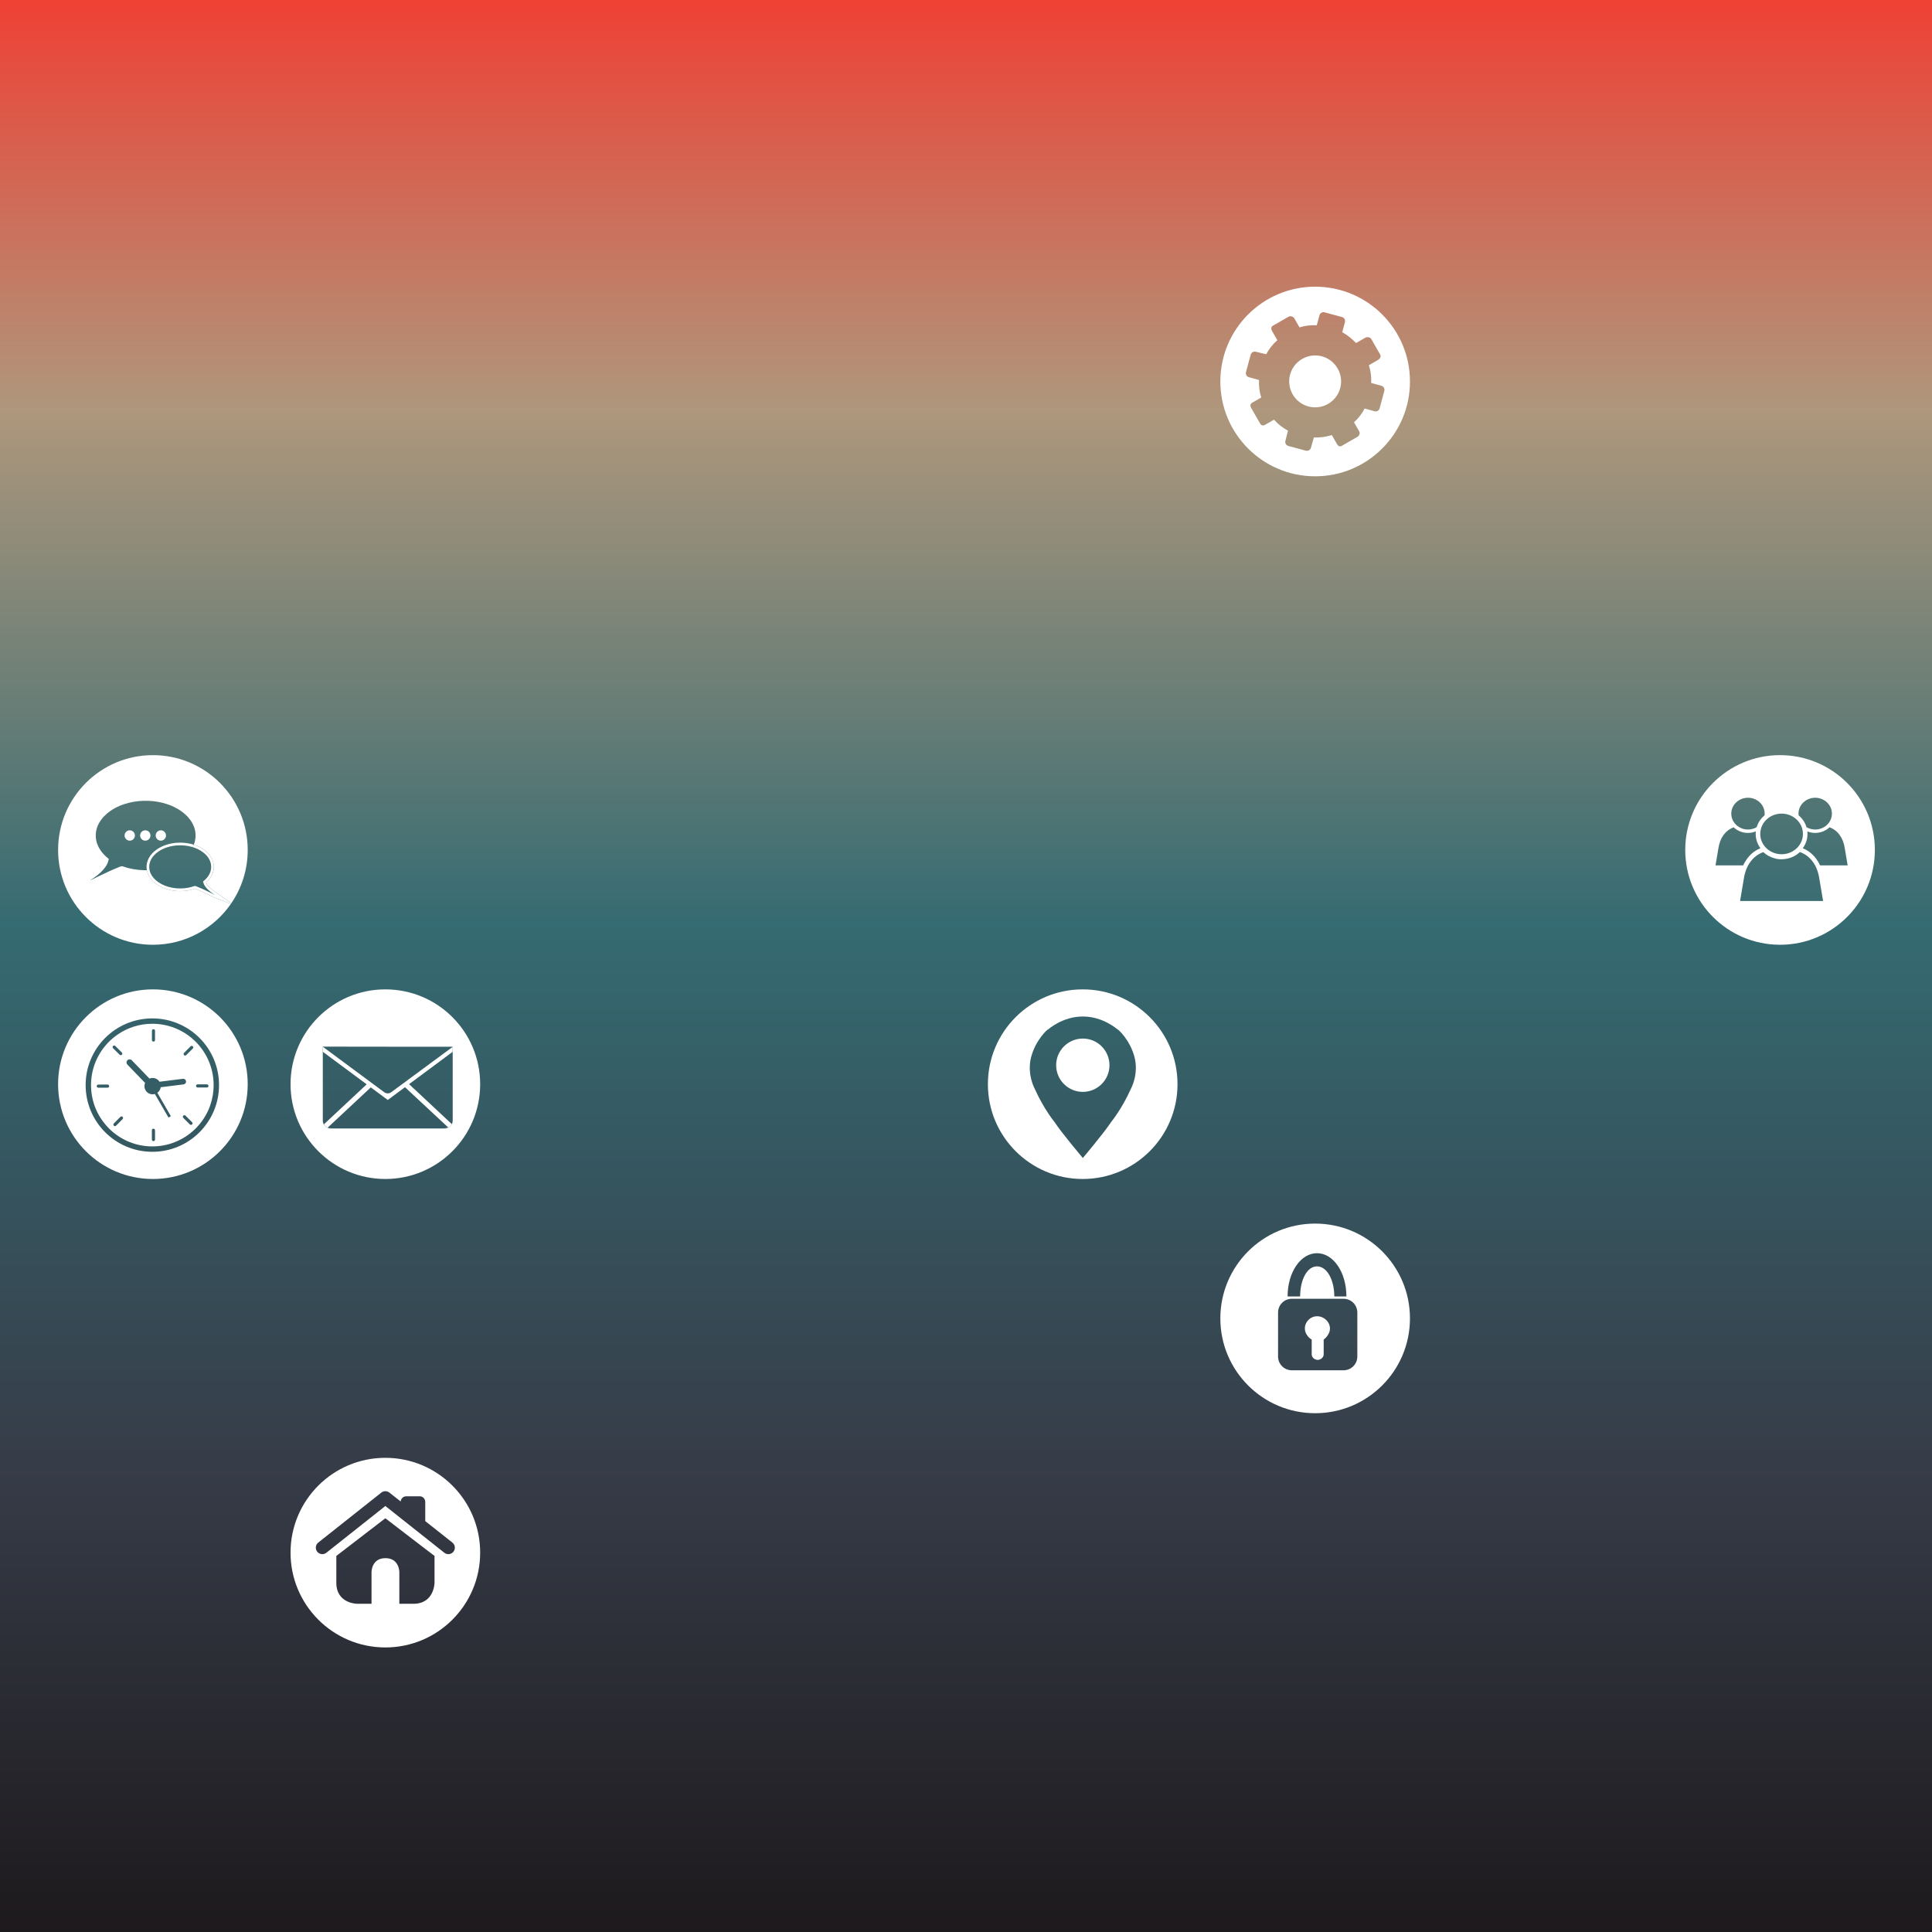 <?xml version="1.0" encoding="UTF-8" standalone="no"?>
<!-- Created with Inkscape (http://www.inkscape.org/) -->

<svg
   xmlns:dc="http://purl.org/dc/elements/1.1/"
   xmlns:cc="http://creativecommons.org/ns#"
   xmlns:rdf="http://www.w3.org/1999/02/22-rdf-syntax-ns#"
   xmlns:svg="http://www.w3.org/2000/svg"
   xmlns="http://www.w3.org/2000/svg"
   xmlns:sodipodi="http://sodipodi.sourceforge.net/DTD/sodipodi-0.dtd"
   xmlns:inkscape="http://www.inkscape.org/namespaces/inkscape"
   id="svg2"
   version="1.1"
   inkscape:version="0.91 r13725"
   xml:space="preserve"
   width="6250"
   height="6250"
   viewBox="0 0 6250 6250"
   sodipodi:docname="297.svg"><rect x="0" y="0" width="6250" height="6250" fill="#333333" stroke="none"/><defs
     id="defs6"><linearGradient
       x1="0"
       y1="0"
       x2="1"
       y2="0"
       gradientUnits="userSpaceOnUse"
       gradientTransform="matrix(6.454793e-7,14669.984,14669.984,-6.454793e-7,7334.992,-7.6283917e-5)"
       spreadMethod="pad"
       id="linearGradient14"><stop
         style="stop-opacity:1;stop-color:#1d191c"
         offset="0"
         id="stop16" /><stop
         style="stop-opacity:1;stop-color:#363c48"
         offset="0.242"
         id="stop18" /><stop
         style="stop-opacity:1;stop-color:#356b72"
         offset="0.522"
         id="stop20" /><stop
         style="stop-opacity:1;stop-color:#ae977c"
         offset="0.785"
         id="stop22" /><stop
         style="stop-opacity:1;stop-color:#f03f33"
         offset="1"
         id="stop24" /></linearGradient></defs><sodipodi:namedview
     pagecolor="#ffffff"
     bordercolor="#666666"
     borderopacity="1"
     objecttolerance="10"
     gridtolerance="10"
     guidetolerance="10"
     inkscape:pageopacity="0"
     inkscape:pageshadow="2"
     inkscape:window-width="1680"
     inkscape:window-height="1026"
     id="namedview4"
     showgrid="false"
     inkscape:zoom="0.15104"
     inkscape:cx="3145.4102"
     inkscape:cy="2852.0196"
     inkscape:window-x="1600"
     inkscape:window-y="24"
     inkscape:window-maximized="1"
     inkscape:current-layer="g12" /><g
     id="g10"
     inkscape:groupmode="layer"
     inkscape:label="ink_ext_XXXXXX"
     transform="matrix(1.25,0,0,-1.25,0,6250)"><g
       id="g12"
       transform="scale(0.341,0.341)"><path
         d="m 0,0 14670,0 0,14670 L 0,14670 0,0 Z"
         style="fill:url(#linearGradient14);fill-opacity:1;fill-rule:nonzero;stroke:none"
         id="path26"
         inkscape:connector-curvature="0" /><path
         d="m 3435.71,6159.11 c 0,-9.91 -2.02,-19.31 -6.51,-27.61 l -0.35,0.06 c -10.89,-20.33 -32.13,-34.71 -56.69,-34.71 l -857.99,0 c -9.67,0 -18.86,2.61 -27.14,6.43 -0.25,0.11 -0.52,0.44 -0.77,0.56 l 0.02,0.14 c -11.8,5.64 -21.66,14.76 -28.29,25.94 l -0.29,-0.68 c -5.28,8.83 -7.81,19.05 -7.81,29.87 l 0,0.91 c 0,1.03 0,2.03 0,3.02 l 0,555.03 c 0,0.26 -0.78,0.79 -0.55,0.79 l 0.36,0 -0.89,0.64 490.06,-0.64 497.4,0 c 0.24,0 -0.56,-0.53 -0.56,-0.79 l 0,0.79 1.09,0 -1.09,-1.09 0,-555.43 c 0,-1.06 0,-2.05 0,-3.08 l 0,-0.15 z m -511.1,994.92 c -397.41,0 -719.57,-322.15 -719.57,-719.56 0,-397.41 322.16,-719.56 719.57,-719.56 397.41,0 719.57,322.15 719.57,719.56 0,397.41 -322.16,719.56 -719.57,719.56"
         style="fill:#ffffff;fill-opacity:1;fill-rule:nonzero;stroke:none"
         id="path238"
         inkscape:connector-curvature="0" /><path
         d="m 3435.71,6717.77 -467.82,-345.18 c -14.5,-10.68 -36.59,-10.5 -51.05,0.21 l -467.14,346.06 -0.36,0 c -0.23,0 0.55,-0.53 0.55,-0.79 l 0,-555.03 c 0,-0.99 0,-1.99 0,-3.02 l 0,520.32 333.1,-247.02 -324.77,-303.34 c 6.63,-11.18 16.38,-20.25 28.17,-25.88 l 327.61,306.08 128.83,-95.48 130.86,96.85 328.08,-305.66 c -9.16,-4.52 -19.6,-6.1 -30.69,-6.1 l -856.56,0 c -9.82,0 -19.13,0.59 -27.49,4.16 8.28,-3.81 17.47,-7.1 27.14,-7.1 l 857.99,0 c 24.56,0 46.04,14.38 56.92,34.71 l -324.47,303.03 331.1,245.78 0,-521.11 c 0,1.03 0,2.02 0,3.08 l 0,555.43"
         style="fill:#ffffff;fill-opacity:1;fill-rule:nonzero;stroke:none"
         id="path240"
         inkscape:connector-curvature="0" /><path
         d="m 1620.32,7853.73 c -3.97,1.97 -7.97,3.96 -11.96,5.96 -8.18,4.11 -16.64,8.36 -24.95,12.41 -39.11,19.13 -71.91,33.83 -103.23,46.33 -0.14,0.05 -0.26,0.11 -0.36,0.14 -32.3,-11.53 -67.61,-17.78 -104.93,-18.6 -25.63,-0.56 -51.11,1.64 -75.69,6.57 -41.47,8.31 -76.79,22.71 -107.99,44.01 -22.46,15.32 -40.01,32.66 -53.64,52.99 -11.63,17.34 -19.25,35.74 -22.85,54.81 -6.71,-0.09 -13.44,-0.12 -20.17,0.03 -54.4,1.17 -107.577,9.77 -158.894,28.1 -8.465,3.03 -15.265,2.53 -23.301,-0.7 -57.207,-22.8 -113.105,-48.53 -168.414,-75.55 -19.961,-9.77 -39.789,-19.8 -59.675,-29.72 -0.364,-0.18 -0.754,-0.3 -1.317,-0.53 13.832,9.68 27.629,18.87 40.926,28.73 27.266,20.21 52.508,42.6 73.059,69.88 14.14,18.78 23.457,39.73 28.507,62.64 0.539,2.44 -0.449,3.61 -2.152,4.93 -22.476,17.43 -42.367,37.38 -58.672,60.77 -20.609,29.54 -33.828,61.96 -37.074,98.02 -3.715,41.23 5.832,79.51 26.457,115.13 21.027,36.33 50.242,64.96 84.523,88.64 43.618,30.13 91.832,49.79 143.161,62.23 48.106,11.68 96.946,15.87 146.336,13.93 46.68,-1.84 92.37,-9.53 136.87,-23.93 42.83,-13.88 82.88,-33.25 118.93,-60.42 31.28,-23.56 57.68,-51.55 76.42,-86.26 17.64,-32.65 25.98,-67.51 23.57,-104.65 -1.31,-20.25 -5.78,-39.41 -12.97,-57.63 27.54,-8.62 51.97,-20.33 74.09,-35.61 25.63,-17.73 44.75,-37.86 58.47,-61.53 15.26,-26.35 21.67,-54.43 19.06,-83.39 -2.23,-24.79 -11.17,-48.53 -26.56,-70.62 -8.86,-12.7 -19.33,-24.2 -31.83,-34.94 2.7,-7.69 6.43,-14.67 11.32,-21.15 10.18,-13.5 23.3,-26.03 41.3,-39.38 5.39,-3.99 10.93,-7.8 16.8,-11.85 2.71,-1.85 5.43,-3.73 8.16,-5.64 l 114.24,-79.86 c 78.33,115.19 124.12,254.29 124.12,404.1 0,397.41 -322.15,719.56 -719.56,719.56 -397.403,0 -719.563,-322.15 -719.563,-719.56 0,-397.41 322.16,-719.57 719.563,-719.57 245.19,0 461.69,122.68 591.61,309.95 l -129.21,50.14 c -0.62,0.21 -1.48,0.56 -2.53,1.09"
         style="fill:#ffffff;fill-opacity:1;fill-rule:nonzero;stroke:none"
         id="path374"
         inkscape:connector-curvature="0" /><path
         d="m 984.719,8361.11 c -21.664,0 -39.223,-17.55 -39.223,-39.23 0,-21.65 17.559,-39.23 39.223,-39.23 21.661,0 39.221,17.58 39.221,39.23 0,21.68 -17.56,39.23 -39.221,39.23"
         style="fill:#ffffff;fill-opacity:1;fill-rule:nonzero;stroke:none"
         id="path376"
         inkscape:connector-curvature="0" /><path
         d="m 1102.69,8361.11 c -21.66,0 -39.22,-17.55 -39.22,-39.23 0,-21.65 17.56,-39.23 39.22,-39.23 21.66,0 39.22,17.58 39.22,39.23 0,21.68 -17.56,39.23 -39.22,39.23"
         style="fill:#ffffff;fill-opacity:1;fill-rule:nonzero;stroke:none"
         id="path378"
         inkscape:connector-curvature="0" /><path
         d="m 1220.66,8361.11 c -21.66,0 -39.22,-17.55 -39.22,-39.23 0,-21.65 17.56,-39.23 39.22,-39.23 21.66,0 39.23,17.58 39.23,39.23 0,21.68 -17.57,39.23 -39.23,39.23"
         style="fill:#ffffff;fill-opacity:1;fill-rule:nonzero;stroke:none"
         id="path380"
         inkscape:connector-curvature="0" /><path
         d="m 1638.23,7889.73 c 0.01,0 0.03,0 0.05,-0.03 -0.02,0.03 -0.04,0.03 -0.05,0.03 z m 3.42,-1.85 c -2.73,1.91 -5.45,3.79 -8.16,5.64 -5.87,4.05 -11.41,7.86 -16.8,11.85 -18,13.35 -31.12,25.88 -41.3,39.38 -4.89,6.48 -8.62,13.46 -11.32,21.15 12.5,10.74 22.97,22.24 31.83,34.94 15.39,22.09 24.33,45.83 26.56,70.62 2.61,28.96 -3.8,57.04 -19.06,83.39 -13.72,23.67 -32.84,43.8 -58.47,61.53 -22.12,15.28 -46.55,26.99 -74.09,35.61 -2.48,-6.25 -5.27,-12.41 -8.38,-18.45 25.22,-7.72 49.08,-18.54 71.03,-33.71 21.3,-14.7 39.44,-32.48 52.51,-55.04 12.8,-22.16 18.73,-45.95 16.43,-71.54 -2.02,-22.41 -10.23,-42.54 -23.03,-60.91 -10.13,-14.52 -22.49,-26.9 -36.45,-37.73 -1.06,-0.82 -1.67,-1.55 -1.33,-3.08 3.13,-14.23 8.92,-27.23 17.7,-38.87 12.77,-16.96 28.45,-30.87 45.39,-43.43 8.25,-6.13 16.83,-11.82 25.42,-17.84 -0.35,0.15 -0.59,0.21 -0.82,0.32 -12.35,6.17 -24.67,12.39 -37.07,18.46 -34.35,16.78 -69.08,32.78 -104.61,46.95 -4.99,1.99 -9.22,2.31 -14.47,0.43 -31.88,-11.41 -64.91,-16.75 -98.7,-17.48 -23.99,-0.5 -47.79,1.5 -71.31,6.19 -36.11,7.25 -70.02,20.01 -100.6,40.9 -18.95,12.94 -35.43,28.43 -48.27,47.59 -9.23,13.76 -15.82,28.46 -19.22,44.27 -6.77,-0.35 -13.55,-0.56 -20.34,-0.67 3.6,-19.07 11.22,-37.47 22.85,-54.81 13.63,-20.33 31.18,-37.67 53.64,-52.99 31.2,-21.3 66.52,-35.7 107.99,-44.01 24.58,-4.93 50.06,-7.13 75.69,-6.57 37.32,0.82 72.63,7.07 104.93,18.6 0.1,-0.03 0.22,-0.09 0.36,-0.14 31.32,-12.5 64.12,-27.2 103.23,-46.33 8.31,-4.05 16.77,-8.3 24.95,-12.41 3.99,-2 7.99,-3.99 11.96,-5.96 1.05,-0.53 1.91,-0.88 2.53,-1.09 l 129.21,-50.14 c 1.28,1.85 2.57,3.67 3.83,5.52 l -114.24,79.86"
         style="fill:#ffffff;fill-opacity:1;fill-rule:nonzero;stroke:none"
         id="path382"
         inkscape:connector-curvature="0" /><path
         d="m 1352.88,8267.22 c -31.36,-1.23 -61.79,-6.54 -90.43,-15.81 -30.57,-9.92 -56.67,-23.18 -79.79,-40.61 -23.38,-17.6 -40.75,-37.26 -53.06,-60.09 l 0,0 c -12.99,-24.06 -18.72,-49.58 -17.01,-75.87 0.36,-5.55 1.11,-11.04 2.13,-16.49 6.79,0.11 13.57,0.32 20.34,0.67 -1.2,5.58 -2.02,11.27 -2.4,17.14 -1.5,23.06 3.68,44.71 14.64,64.98 11.64,21.57 28.04,38.97 47.47,53.61 22.39,16.87 47.27,28.9 73.87,37.53 27.65,8.95 56.02,13.73 85.02,14.84 30.68,1.24 61.02,-1.41 90.9,-8.62 6.05,-1.47 12,-3.17 17.9,-4.96 3.11,6.04 5.9,12.2 8.38,18.45 -6.99,2.21 -14.13,4.26 -21.54,6.05 -30.62,7.42 -63.07,10.5 -96.42,9.18"
         style="fill:#ffffff;fill-opacity:1;fill-rule:nonzero;stroke:none"
         id="path384"
         inkscape:connector-curvature="0" /><path
         d="m 3372.28,2878.31 -447.66,354.81 -447.69,-354.81 c -21.36,-16.95 -52.38,-13.35 -69.32,8.01 -16.94,21.36 -13.37,52.4 8,69.36 l 478.35,379.11 c 17.93,14.23 43.36,14.23 61.28,0 l 85.85,-67.31 c 1.35,21.42 18.98,39.14 40.73,39.14 l 105.38,0 c 22.62,0 40.2,-19.75 40.2,-42.4 l 0,-145.76 205.79,-162.78 c 21.39,-16.96 25.15,-48 8.24,-69.36 -16.95,-21.39 -47.79,-24.96 -69.15,-8.01 z m -74.46,-228.03 c 0,0 -1.18,-159.32 -160.61,-159.32 l -106.39,0 0,240.07 c 0,0 0.65,106.27 -105.61,106.27 -106.3,0 -105.64,-106.27 -105.64,-106.27 l 0,-240.07 c -64.54,0 -107.54,0 -107.54,0 0,0 -159.45,-0.11 -159.45,159.32 0,159.47 0,203.97 0,203.97 l 70.84,54.37 301.21,231.43 301.75,-231.43 71.44,-54.37 0,-203.97 z m -373.21,948.45 c -397.41,0 -719.57,-322.16 -719.57,-719.57 0,-397.37 322.16,-719.56 719.57,-719.56 397.41,0 719.57,322.19 719.57,719.56 0,397.41 -322.16,719.57 -719.57,719.57"
         style="fill:#ffffff;fill-opacity:1;fill-rule:nonzero;stroke:none"
         id="path392"
         inkscape:connector-curvature="0" /><path
         d="m 8217.93,6780.71 c -111.73,0 -202.3,-90.57 -202.3,-202.33 0,-111.73 90.57,-202.3 202.3,-202.3 111.73,0 202.33,90.57 202.33,202.3 0,111.76 -90.6,202.33 -202.33,202.33"
         style="fill:#ffffff;fill-opacity:1;fill-rule:nonzero;stroke:none"
         id="path454"
         inkscape:connector-curvature="0" /><path
         d="m 8582.54,6398.88 c -67.81,-152.27 -149.81,-251.77 -149.81,-251.77 -50.59,-78.34 -214.66,-272.86 -214.66,-272.86 0,0 -164.24,194.52 -214.79,272.86 0,0 -82.12,99.5 -149.93,251.77 0,0 -61.06,108.94 -28.28,238.97 32.8,130.04 126.48,216.18 129.24,211.75 0,0 110.38,99.46 263.76,98.35 153.37,1.11 263.6,-98.35 263.6,-98.35 2.78,4.43 96.32,-81.71 129.12,-211.75 32.78,-130.03 -28.25,-238.97 -28.25,-238.97 z m -365.46,755.15 c -397.41,0 -719.56,-322.15 -719.56,-719.56 0,-397.41 322.15,-719.56 719.56,-719.56 397.41,0 719.56,322.15 719.56,719.56 0,397.41 -322.15,719.56 -719.56,719.56"
         style="fill:#ffffff;fill-opacity:1;fill-rule:nonzero;stroke:none"
         id="path456"
         inkscape:connector-curvature="0" /><path
         d="m 1652.06,6325.59 c -6.65,-32.54 -16.59,-64.52 -29.52,-95.09 -12.68,-29.99 -28.4,-58.95 -46.68,-86 -18.1,-26.79 -38.89,-51.99 -61.79,-74.91 -22.9,-22.88 -48.1,-43.68 -74.9,-61.79 -27.06,-18.27 -56,-33.97 -86.01,-46.67 -30.57,-12.92 -62.56,-22.86 -95.09,-29.52 -33.35,-6.81 -67.67,-10.27 -101.99,-10.27 -34.32,0 -68.63,3.46 -101.97,10.27 -32.52,6.66 -64.505,16.6 -95.071,29.52 -30.004,12.7 -58.937,28.4 -86.004,46.67 -26.797,18.11 -51.992,38.91 -74.887,61.79 -22.902,22.92 -43.687,48.12 -61.793,74.91 -18.285,27.05 -33.992,56.01 -46.683,86 -12.93,30.57 -22.859,62.55 -29.516,95.09 -6.824,33.36 -10.285,67.66 -10.285,101.98 0,34.3 3.461,68.63 10.285,101.96 6.657,32.54 16.586,64.52 29.516,95.09 12.691,30.02 28.398,58.94 46.683,86 18.106,26.81 38.891,52.02 61.793,74.9 22.895,22.89 48.09,43.69 74.887,61.79 27.067,18.28 56,33.98 86.004,46.68 30.566,12.94 62.551,22.86 95.071,29.52 33.34,6.83 67.65,10.27 101.97,10.27 34.32,0 68.64,-3.44 101.99,-10.27 32.53,-6.66 64.52,-16.58 95.09,-29.52 30.01,-12.7 58.95,-28.4 86.01,-46.68 26.8,-18.1 52,-38.9 74.9,-61.79 22.9,-22.88 43.69,-48.09 61.79,-74.9 18.28,-27.06 34,-55.98 46.68,-86 12.93,-30.57 22.87,-62.55 29.52,-95.09 6.82,-33.33 10.28,-67.66 10.28,-101.96 0,-34.32 -3.46,-68.62 -10.28,-101.98 z m -491.61,828.44 c -397.403,0 -719.563,-322.15 -719.563,-719.56 0,-397.41 322.16,-719.56 719.563,-719.56 397.41,0 719.56,322.15 719.56,719.56 0,397.41 -322.15,719.56 -719.56,719.56"
         style="fill:#ffffff;fill-opacity:1;fill-rule:nonzero;stroke:none"
         id="path588"
         inkscape:connector-curvature="0" /><path
         d="m 1582.21,6421.27 c 0,-6.55 -5.35,-11.92 -11.89,-11.92 l -70.44,-0.06 c -6.55,-0.02 -11.92,5.34 -11.92,11.89 -0.01,6.54 5.34,11.91 11.89,11.91 l 70.44,0.09 c 6.55,0 11.91,-5.37 11.92,-11.91 z m -118.91,283.65 -49.78,-49.81 c -4.63,-4.64 -12.21,-4.64 -16.84,0 -4.63,4.6 -4.63,12.2 -0.01,16.81 l 49.78,49.85 c 4.63,4.63 12.21,4.63 16.84,0 4.63,-4.64 4.64,-12.21 0.01,-16.85 z m -5.44,-575.85 c -4.62,-4.64 -12.2,-4.64 -16.84,0 l -49.88,49.7 c -4.64,4.64 -4.65,12.21 -0.03,16.84 4.63,4.64 12.21,4.67 16.84,0.03 l 49.89,-49.73 c 4.63,-4.61 4.64,-12.21 0.02,-16.84 z m -161.13,62.55 -18.04,-10.42 -103.21,178.77 c -5.48,-1.58 -11.25,-2.49 -17.24,-2.49 -34.26,0 -62.13,27.87 -62.13,62.14 0,8.66 1.78,16.9 4.99,24.38 l -133.272,137.99 c -4.648,4.31 -7.586,10.44 -7.586,17.28 0,13 10.543,23.5 23.528,23.5 7.328,0 13.906,-3.37 18.2,-8.65 l 132.43,-137.14 c 7.35,3.08 15.39,4.78 23.84,4.78 21.94,0 41.21,-11.47 52.27,-28.66 l 177.29,22.12 c 0.05,0 0.11,0 0.16,0 l 0.06,0 c 5.32,0.71 10.92,-0.59 15.58,-4.05 9.42,-7.04 11.36,-20.33 4.35,-29.72 -3.32,-4.46 -8.04,-7.22 -13.15,-8.13 -0.43,-0.2 -0.89,-0.32 -1.37,-0.38 l -173.69,-21.68 c -2.35,-17.34 -11.85,-32.42 -25.47,-42.16 l 102.46,-177.48 z m -132.05,-189.21 c -6.55,-0.03 -11.92,5.31 -11.93,11.88 l -0.14,70.42 c -0.02,6.54 5.32,11.91 11.87,11.94 6.55,0 11.92,-5.34 11.93,-11.88 l 0.15,-70.45 c 0.01,-6.54 -5.33,-11.91 -11.88,-11.91 z m -234.125,167.06 -49.676,-49.94 c -4.621,-4.64 -12.195,-4.66 -16.836,-0.03 -4.645,4.61 -4.664,12.18 -0.043,16.84 l 49.676,49.94 c 4.617,4.64 12.191,4.64 16.836,0.03 4.64,-4.61 4.66,-12.2 0.043,-16.84 z m -72.575,554.94 c 4.614,4.63 12.188,4.66 16.836,0.05 l 49.989,-49.61 c 4.644,-4.64 4.675,-12.21 0.062,-16.84 -4.613,-4.67 -12.191,-4.7 -16.836,-0.06 l -49.988,49.61 c -4.648,4.61 -4.676,12.21 -0.063,16.85 z m 295.08,115.42 c 0,6.54 5.19,11.88 11.74,11.88 6.55,0 11.74,-5.34 11.74,-11.88 l 0,-70.45 c 0,-6.54 -5.19,-11.91 -11.74,-11.91 -6.55,0 -11.74,5.37 -11.74,11.91 l 0,70.45 z m -336.412,-432 -70.437,-0.21 c -6.547,-0.03 -11.922,5.31 -11.941,11.86 -0.02,6.54 5.32,11.91 11.867,11.94 l 70.441,0.23 c 6.543,0 11.918,-5.34 11.942,-11.88 0.019,-6.54 -5.321,-11.91 -11.872,-11.94 z M 1529,6705.98 c -8.94,11.94 -18.43,23.44 -28.45,34.45 -2.5,2.75 -5.03,5.48 -7.6,8.18 -51.37,53.87 -115.53,95.44 -187.61,119.82 -7.21,2.44 -14.5,4.73 -21.86,6.81 -7.36,2.08 -14.79,3.99 -22.3,5.72 -7.5,1.74 -15.08,3.29 -22.72,4.67 -26.74,4.78 -54.27,7.25 -82.38,7.25 -96.36,0 -185.881,-29.29 -260.146,-79.46 -9.286,-6.28 -18.329,-12.88 -27.118,-19.77 -5.859,-4.61 -11.605,-9.36 -17.234,-14.23 -5.629,-4.87 -11.141,-9.89 -16.527,-15.03 -13.469,-12.85 -26.164,-26.46 -38.024,-40.84 -4.738,-5.75 -9.347,-11.61 -13.812,-17.57 -2.231,-2.99 -4.43,-6.02 -6.594,-9.04 -4.324,-6.1 -8.508,-12.29 -12.539,-18.57 -4.035,-6.31 -7.922,-12.7 -11.66,-19.19 -5.602,-9.74 -10.863,-19.72 -15.766,-29.86 -29.406,-61.03 -45.887,-129.48 -45.887,-201.75 0,-72.29 16.481,-140.71 45.887,-201.74 8.172,-16.96 17.336,-33.33 27.426,-49.08 12.105,-18.87 25.535,-36.83 40.16,-53.7 7.317,-8.45 14.926,-16.63 22.82,-24.53 5.266,-5.25 10.653,-10.38 16.164,-15.4 82.633,-75.11 192.4,-120.88 312.85,-120.88 28.11,0 55.64,2.49 82.38,7.25 7.64,1.38 15.22,2.93 22.72,4.66 7.51,1.73 14.94,3.64 22.3,5.73 7.36,2.11 14.65,4.37 21.86,6.8 64.63,21.86 122.87,57.53 171.25,103.51 0.25,0.24 0.51,0.47 0.76,0.7 5.32,5.11 10.52,10.31 15.6,15.61 2.57,2.7 5.1,5.43 7.6,8.19 5.5,6.04 10.82,12.24 16,18.57 5.97,7.31 11.73,14.82 17.26,22.48 1.26,1.76 2.5,3.52 3.74,5.28 2.33,3.32 4.62,6.69 6.87,10.09 8.4,12.71 16.19,25.82 23.34,39.35 2.68,5.07 5.3,10.18 7.79,15.37 2.36,4.87 4.59,9.8 6.77,14.76 1.75,3.99 3.45,8.01 5.09,12.06 1.13,2.76 2.22,5.54 3.29,8.33 1.72,4.49 3.37,9.01 4.96,13.56 16.68,47.94 25.78,99.4 25.78,153.03 0,72.27 -16.48,140.72 -45.89,201.75 -13.06,27.11 -28.69,52.78 -46.55,76.66"
         style="fill:#ffffff;fill-opacity:1;fill-rule:nonzero;stroke:none"
         id="path590"
         inkscape:connector-curvature="0" /><path
         d="m 10301.3,4367.46 c 0,-57.65 -46.7,-104.36 -104.4,-104.36 l -392.73,0 c -57.66,0 -104.37,46.71 -104.37,104.36 l 0,334.07 c 0,57.65 46.71,104.36 104.37,104.36 l 392.73,0 c 57.7,0 104.4,-46.71 104.4,-104.36 l 0,-334.07 z m -306.01,784.29 c 123.21,0 223.11,-143.41 223.11,-328.25 l -91.7,0 c -0.4,126.16 -55.7,228.29 -131.41,228.29 -75.7,0 -127.69,-102.13 -128.01,-228.29 l -95.12,0 c 0,184.84 99.9,328.25 223.13,328.25 z m -14.06,224.63 c -397.41,0 -719.56,-322.15 -719.56,-719.56 0,-397.41 322.15,-719.57 719.56,-719.57 397.37,0 719.57,322.16 719.57,719.57 0,397.41 -322.2,719.56 -719.57,719.56"
         style="fill:#ffffff;fill-opacity:1;fill-rule:nonzero;stroke:none"
         id="path642"
         inkscape:connector-curvature="0" /><path
         d="m 9996.2,4673.16 c -51.61,0 -93.04,-41.84 -93.04,-93.45 0,-36.58 25.5,-68.21 51.9,-83.56 l 0,-112.34 c 0,-22.97 22.48,-41.78 45.44,-41.78 23,0 45.5,18.81 45.5,41.78 l 0,112.34 c 20.6,15.35 47.6,46.98 47.6,83.56 0,51.61 -45.8,93.45 -97.4,93.45"
         style="fill:#ffffff;fill-opacity:1;fill-rule:nonzero;stroke:none"
         id="path644"
         inkscape:connector-curvature="0" /><path
         d="m 13812.8,8094.91 c -2.2,5.86 -4.4,10.21 -6.7,14.64 -28.5,53.98 -71.3,94.09 -124.2,115.66 6.1,8.15 11.5,17.01 16.1,25.99 6.4,12.53 11.4,25.91 14.8,39.52 3.4,13.97 5.1,28.43 5.1,42.9 0,6.42 -0.3,12.82 -1,19.16 18.9,-7.55 38.9,-11.33 59.5,-11.33 20.7,0 40.8,3.87 59.8,11.5 18.2,7.34 34.6,17.81 48.6,31.13 63.1,-22.24 104.4,-81.47 115.7,-157.9 l 22.2,-131.27 -209.9,0 z m -606.5,-269.93 28.3,168.61 c 5.3,35.57 15.6,69.04 30.6,97.36 0.1,0.32 0.3,0.64 0.5,0.96 26.1,49 65.8,85.82 116.7,103.81 0.1,0 0.1,0.26 0.1,0.26 3.6,-3.31 7.2,-6.51 10.9,-9.56 0.5,-0.35 0.9,-0.71 1.3,-1.06 0.5,-0.41 1.1,-0.82 1.6,-1.23 0.5,-0.44 1.1,-0.88 1.7,-1.32 0.6,-0.44 1.2,-0.91 1.8,-1.35 0.6,-0.44 1.2,-0.88 1.8,-1.32 13,-9.51 27.3,-17.37 42.5,-23.56 0.2,-0.09 0.4,-0.18 0.6,-0.24 7.2,-2.9 14.5,-5.36 21.9,-7.39 0.6,-0.15 1.1,-0.29 1.7,-0.44 0.6,-0.17 1.1,-0.32 1.7,-0.47 0.3,-0.06 0.6,-0.15 0.9,-0.24 0.4,-0.05 0.7,-0.14 1,-0.23 0.6,-0.14 1.3,-0.29 1.9,-0.47 0.2,-0.03 0.3,-0.32 0.5,-0.35 9.7,-2.26 19.5,-4.9 29.6,-4.9 l 0,0 c 5.7,0 11.5,-0.41 17.3,-0.41 5.9,0 11.7,0.38 17.4,0.88 0,0 0.1,0.06 0.1,0.06 8.3,0.7 16.4,1.91 24.5,3.58 0,0 0,0.03 0.1,0.03 1.8,0.38 3.6,0.79 5.5,1.23 1.8,0.44 3.7,0.91 5.6,1.41 1,0.29 2.1,0.58 3.1,0.88 0.3,0.08 0.6,0.15 0.8,0.23 3,0.85 5.9,1.76 8.7,2.73 1.9,0.62 3.6,1.26 5.4,1.91 1.8,0.67 3.6,1.35 5.4,2.08 23.3,9.36 44.2,22.74 62.1,39.79 l 0,0 c 0.1,-0.03 0.1,-0.03 0.2,-0.03 51.2,-18.11 91.2,-54.84 117.2,-104.31 14.9,-28.34 25.3,-62.75 30.5,-98.32 l 28.4,-168.61 -629.9,0 z m -164.3,401.2 c 11.3,76.45 52.6,135.22 115.6,157.43 14.1,-13.32 30.5,-23.56 48.7,-30.86 18.9,-7.63 39.1,-11.39 59.8,-11.39 20.6,0 40.6,3.85 59.4,11.39 -0.7,-6.34 -1,-12.68 -1,-19.1 0,-14.47 1.8,-28.87 5.2,-42.84 3.3,-13.58 8.3,-26.85 14.8,-39.4 4.7,-9.1 10.2,-17.84 16.3,-26.12 -25.1,-10.27 -48.2,-24.73 -68.6,-43.16 -22.2,-20.04 -41,-45.42 -55.8,-73.58 -2.2,-4.14 -4.3,-7.78 -6.3,-13.64 l -210.3,0 22.2,131.27 z m 224.1,382.15 c 70,0 126.7,-53.99 126.7,-120.56 0,-4.34 -0.2,-8.63 -0.7,-12.85 -3.4,-2.85 -6.7,-5.81 -10,-8.89 -18,-17.17 -32.2,-37.17 -42.1,-59.48 -3.2,-7.15 -5.9,-14.46 -8.1,-21.85 -19.2,-11.09 -41.7,-17.52 -65.8,-17.52 -30,0 -57.6,9.95 -79.3,26.59 -28.9,22.09 -47.4,55.98 -47.4,94 0,66.57 56.7,120.56 126.7,120.56 z m 255.1,-120.47 c 74.1,0 136.5,-47.27 155.8,-111.82 4.1,-13.43 6.3,-27.66 6.3,-42.36 0,-48.59 -23.7,-91.96 -60.6,-120.21 -22.1,-16.9 -48.9,-28.4 -78.3,-32.39 -7.6,-1.03 -15.3,-1.59 -23.2,-1.59 -7.8,0 -15.6,0.56 -23.1,1.59 -29.4,3.99 -56.2,15.49 -78.3,32.39 -36.9,28.25 -60.6,71.62 -60.6,120.21 0,14.7 2.2,28.93 6.2,42.36 19.4,64.55 81.8,111.82 155.8,111.82 z m 255.2,120.47 c 69.9,0 126.7,-53.99 126.7,-120.56 0,-38.02 -18.5,-71.91 -47.4,-94 -21.7,-16.64 -49.3,-26.59 -79.3,-26.59 -24.2,0 -46.7,6.43 -65.8,17.52 -2.2,7.39 -4.9,14.7 -8.1,21.85 -9.9,22.31 -24.1,42.31 -42.1,59.48 -3.3,3.08 -6.6,6.04 -10.1,8.89 -0.4,4.22 -0.7,8.51 -0.7,12.85 0,66.57 56.8,120.56 126.8,120.56 z m -266.9,323.35 c -397.4,0 -719.5,-322.15 -719.5,-719.56 0,-397.41 322.1,-719.57 719.5,-719.57 397.5,0 719.6,322.16 719.6,719.57 0,397.41 -322.1,719.56 -719.6,719.56"
         style="fill:#ffffff;fill-opacity:1;fill-rule:nonzero;stroke:none"
         id="path648"
         inkscape:connector-curvature="0" /><path
         d="m 10470.6,11563.8 c -4.6,-16.9 -22,-26.9 -38.8,-22.4 l -75.1,21 c -21.8,-39.6 -42.8,-70.9 -80.8,-104.3 l 0.2,-0.3 39.2,-68.2 c 8.7,-15.2 1,-34.1 -14.1,-42.8 l -118.7,-68.1 c -15.1,-8.7 -27,-1 -35.7,14.1 l -39.2,68.2 c -48.3,-15.4 -91.2,-19.8 -135.05,-18.3 l -1.76,-1.3 -21.36,-76.4 c -4.58,-16.9 -22.36,-27.1 -39.26,-22.5 l -132.26,35.6 c -16.87,4.5 -26.96,21.8 -22.39,38.7 l 19.48,77.7 c -39.58,21.7 -72.47,45.3 -105.83,83.3 l -0.32,-0.2 -68.21,-39.2 c -15.18,-8.7 -28.61,-4.7 -37.32,10.4 l -68.11,118.6 c -8.71,15.2 -6.51,30.8 8.66,39.5 l 68.22,39.2 c -15.43,48.3 -18.37,88.6 -16.84,132.5 l -0.56,0.5 -76.05,20.7 c -16.87,4.5 -26.91,22 -22.36,38.9 l 35.71,132.1 c 4.55,16.9 21.92,26.9 38.79,22.3 l 78.92,-18.8 c 21.77,39.6 46.57,73.2 84.56,106.5 l -0.18,0.3 -39.17,68.2 c -8.68,15.2 -10.21,32.4 4.96,41.1 l 118.63,68.1 c 15.16,8.7 36.23,2.8 44.91,-12.4 l 39.17,-68.2 c 48.33,15.4 87.35,17.6 131.27,16.1 l -0.15,0.2 20.4,75.9 c 4.6,16.9 21.9,26.8 38.8,22.2 l 132,-35.7 c 16.9,-4.5 26.8,-21.9 22.3,-38.8 l -20.3,-76.4 c 39.6,-21.7 76.6,-52.6 105,-82 l 0.3,0.2 68.2,39.2 c 15.2,8.7 37.8,6.5 46.5,-8.7 l 68.1,-118.6 c 8.7,-15.2 -2.7,-32.5 -17.8,-41.2 l -68.2,-39.2 c 15.4,-48.3 19.1,-89.9 17.6,-133.8 l 0.9,-1.2 76.2,-21 c 16.9,-4.6 27.1,-22.2 22.5,-39.1 l -35.6,-132.2 z m -489.37,923.2 c -397.41,0 -719.56,-322.2 -719.56,-719.6 0,-397.4 322.15,-719.5 719.56,-719.5 397.37,0 719.57,322.1 719.57,719.5 0,397.4 -322.2,719.6 -719.57,719.6"
         style="fill:#ffffff;fill-opacity:1;fill-rule:nonzero;stroke:none"
         id="path694"
         inkscape:connector-curvature="0" /><path
         d="m 10152,11866.3 c -8.5,14.8 -18.6,28 -29.9,39.6 -2.3,2.4 -4.6,4.6 -7,6.8 -3.5,3.3 -7.2,6.5 -10.9,9.5 -2.6,2 -5.1,3.9 -7.7,5.8 -1.7,1.2 -3.5,2.4 -5.2,3.6 -3.5,2.4 -7.1,4.6 -10.8,6.8 -2.7,1.6 -5.5,3.1 -8.3,4.5 -2.2,1.2 -4.5,2.3 -6.8,3.4 -2,0.9 -4,1.9 -6,2.7 -1.5,0.7 -2.9,1.3 -4.4,1.9 -2.9,1.1 -5.9,2.3 -8.9,3.3 -1.5,0.5 -3,1 -4.5,1.5 -2.9,1 -6,1.9 -9,2.7 -1.5,0.4 -3.1,0.8 -4.6,1.2 -6.1,1.5 -12.3,2.7 -18.5,3.6 -1.6,0.2 -3.2,0.4 -4.7,0.6 -3.2,0.4 -6.32,0.7 -9.48,0.9 -3.14,0.3 -6.31,0.4 -9.48,0.5 -1.59,0 -3.17,0 -4.75,0 -3.17,0 -6.34,0 -9.54,-0.2 -30.16,-1.4 -60.47,-9.9 -88.49,-25.9 -22.53,-13 -41.54,-29.7 -56.68,-49 -1.38,-1.7 -2.76,-3.5 -4.08,-5.3 -1.23,-1.7 -2.44,-3.4 -3.61,-5.1 -3.61,-5.3 -6.92,-10.7 -10,-16.2 -1.53,-2.8 -3,-5.6 -4.38,-8.5 -1.38,-2.8 -2.7,-5.7 -3.96,-8.6 -0.61,-1.4 -1.23,-2.9 -1.81,-4.3 -3.41,-8.5 -6.25,-17.2 -8.46,-26 -2.22,-8.8 -3.81,-17.8 -4.81,-26.9 -0.38,-3.6 -0.67,-7.3 -0.85,-10.9 -0.59,-11 -0.23,-22 1.06,-33.1 3.02,-25.7 11.15,-51.2 24.85,-75.1 28.78,-50.1 76.25,-82.8 128.6,-94.3 4.6,-1 9.27,-1.8 13.93,-2.5 1.56,-0.3 3.14,-0.5 4.7,-0.6 3.14,-0.4 6.28,-0.7 9.44,-0.9 9.45,-0.7 18.99,-0.7 28.52,-0.1 3.17,0.3 6.38,0.6 9.58,1 25.4,3 50.6,11.2 74.2,24.7 28,16.1 50.5,38 67,63.3 1.7,2.7 3.4,5.4 5,8.2 2.4,4.1 4.6,8.3 6.7,12.5 1.4,2.9 2.7,5.7 4,8.6 0.6,1.5 1.2,3 1.8,4.4 1.2,2.9 2.3,5.9 3.3,8.9 1.6,4.4 3,8.9 4.2,13.5 0.8,3 1.6,6.1 2.3,9.2 1.7,7.7 2.9,15.5 3.7,23.3 0.2,3.2 0.5,6.3 0.6,9.5 0.2,3.2 0.3,6.3 0.3,9.5 0,4.8 -0.2,9.5 -0.5,14.3 -2.1,28.6 -10.5,57.2 -25.7,83.7"
         style="fill:#ffffff;fill-opacity:1;fill-rule:nonzero;stroke:none"
         id="path696"
         inkscape:connector-curvature="0" /></g></g></svg>